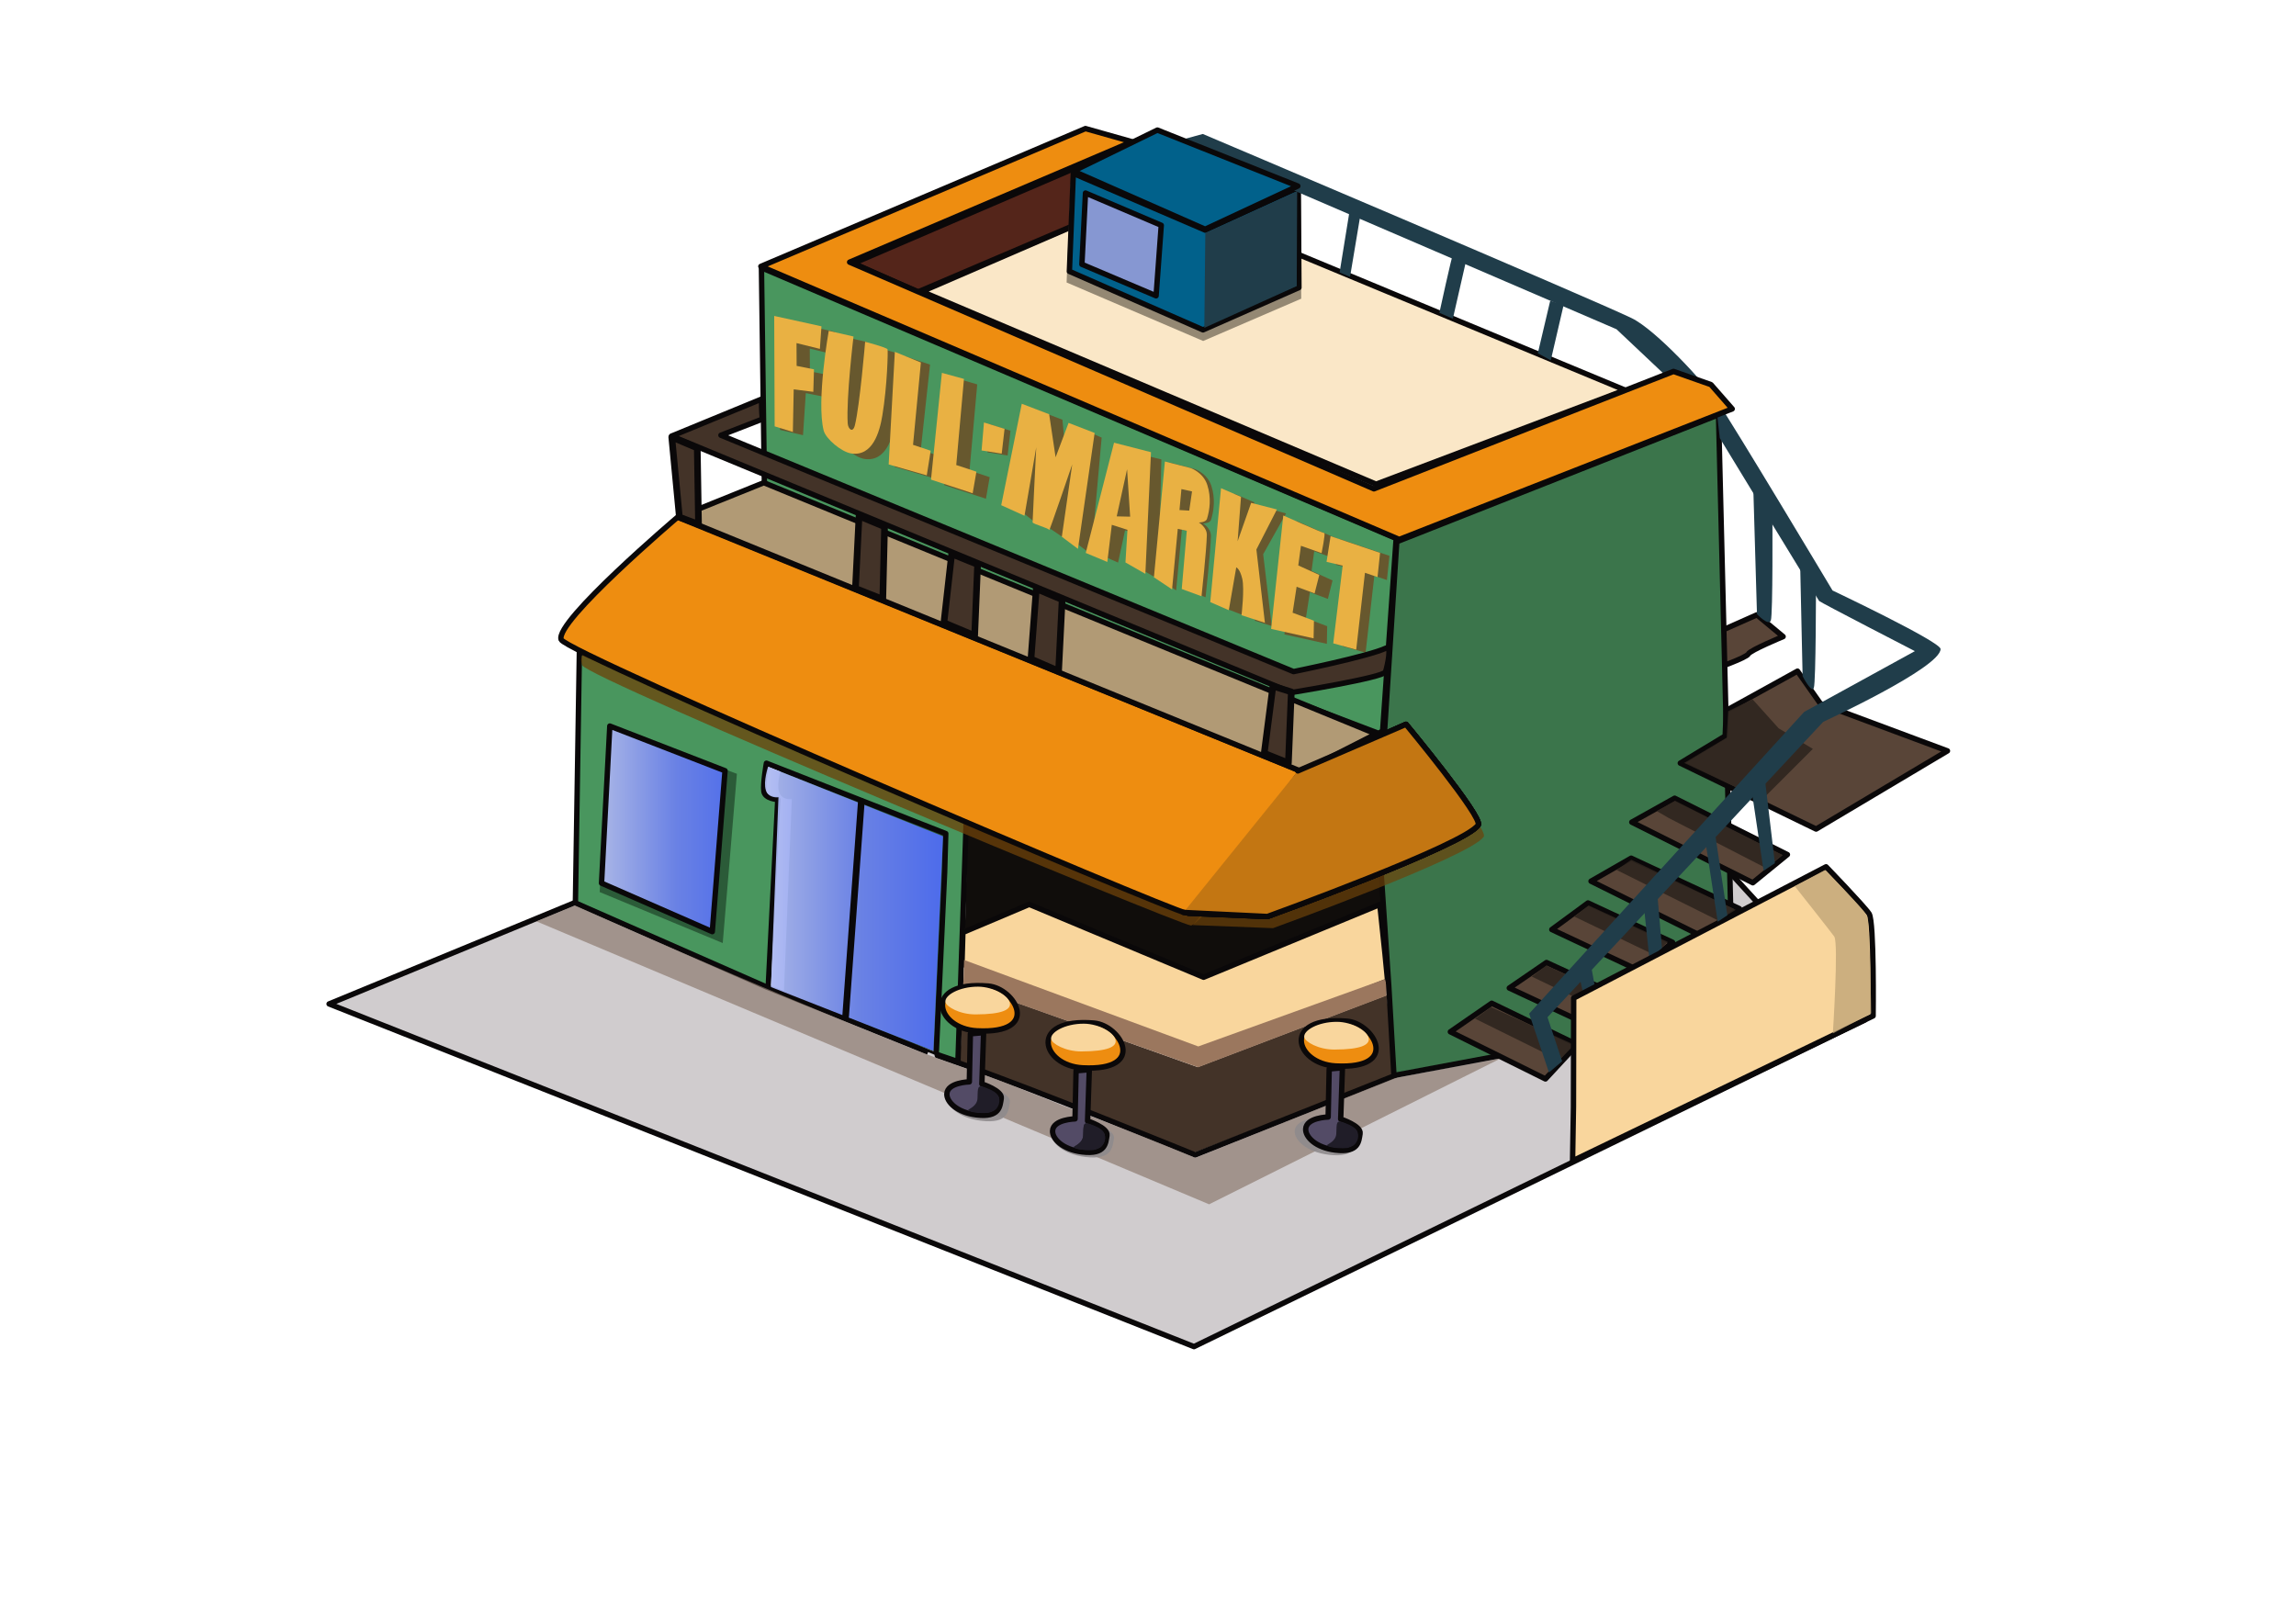 <?xml version="1.0" encoding="UTF-8" standalone="no"?>
<!DOCTYPE svg PUBLIC "-//W3C//DTD SVG 1.1//EN" "http://www.w3.org/Graphics/SVG/1.1/DTD/svg11.dtd">
<!-- Created with Vectornator (http://vectornator.io/) -->
<svg height="100%" stroke-miterlimit="10" style="fill-rule:nonzero;clip-rule:evenodd;stroke-linecap:round;stroke-linejoin:round;" version="1.1" viewBox="0 0 595.35 419.58" width="100%" xml:space="preserve" xmlns="http://www.w3.org/2000/svg" xmlns:vectornator="http://vectornator.io" xmlns:xlink="http://www.w3.org/1999/xlink">
<defs>
<linearGradient gradientTransform="matrix(1 0 0 1 0 0)" gradientUnits="userSpaceOnUse" id="LinearGradient" x1="198.364" x2="244.971" y1="235.863" y2="235.863">
<stop offset="0" stop-color="#b0bbf1" stop-opacity="0.943"/>
<stop offset="0.531" stop-color="#6d84ef" stop-opacity="0.943"/>
<stop offset="1" stop-color="#4e6cf6" stop-opacity="0.943"/>
</linearGradient>
<linearGradient gradientTransform="matrix(1 0 0 1 0 0)" gradientUnits="userSpaceOnUse" id="LinearGradient_2" x1="155.979" x2="192.36" y1="213.886" y2="213.886">
<stop offset="0" stop-color="#b0bbf1" stop-opacity="0.943"/>
<stop offset="0.531" stop-color="#6d84ef" stop-opacity="0.943"/>
<stop offset="1" stop-color="#4e6cf6" stop-opacity="0.943"/>
</linearGradient>
</defs>
<g id="Layer-2" vectornator:layerName="Layer 2">
<path d="M249.763 255.613L248.931 275.417L309.6 298.951L361.549 278.763L359.599 258.07L310.56 276.741L249.766 255.096" fill="#433328" fill-rule="nonzero" opacity="1" stroke="none"/>
<path d="M250.202 242.113L250.941 212.453L307.184 236.698L335.736 201.254L356.904 190.424L358.935 234.513L311.86 253.559L267.186 234.729L250.202 242.113Z" fill="#100d0b" fill-rule="nonzero" opacity="1" stroke="none"/>
<path d="M205.308 207.246C205.308 207.246 202.716 207.634 202.012 205.371C201.308 203.108 202.606 199.241 202.606 199.241L248.608 216.991L245.858 273.988L203.228 258.388L205.308 207.246Z" fill="#2b5b38" fill-rule="nonzero" opacity="1" stroke="none"/>
<path d="M150.235 168.932L149.2 234.261L199.147 256.967L201.676 207.339C201.676 207.339 198.366 207.191 198.077 205.232C197.787 203.274 198.731 197.931 198.731 197.931L245.234 216.178L244.942 226.227L242.756 273.397L248.391 275.311L250.549 212.583L150.235 168.932Z" fill="#49965e" fill-rule="nonzero" opacity="1" stroke="#0a0809" stroke-linecap="butt" stroke-linejoin="round" stroke-width="1.402"/>
<path d="M179.504 141.85C179.504 141.85 154.955 162.354 150.988 169.988C150.506 170.915 150.776 172.048 150.966 172.522C152.34 175.937 305.405 239.738 308.796 240.006C311.435 240.215 338.157 204.86 338.157 204.86L179.504 141.85Z" fill="#6d4209" fill-opacity="0.75" fill-rule="nonzero" opacity="1" stroke="none"/>
<path d="M453.34 169.601C452.903 170.567 444.083 173.665 444.083 173.665L442.807 165.099L455.565 159.449L462.359 165.092C462.359 165.092 453.776 168.635 453.34 169.601Z" fill="#594538" fill-rule="nonzero" opacity="1" stroke="#0a0809" stroke-linecap="butt" stroke-linejoin="round" stroke-width="1.402"/>
<path d="M175.695 134.118C175.695 134.118 143.718 161.294 145.514 165.874C146.914 169.443 303.984 236.452 307.44 236.732C310.129 236.951 337.358 199.991 337.358 199.991L175.695 134.118Z" fill="#ee8d10" fill-rule="nonzero" opacity="1" stroke="#0a0809" stroke-linecap="butt" stroke-linejoin="round" stroke-width="1.402"/>
<path d="M197.439 69.433L198.264 129.657L358.445 190.558L358.959 183.257L362.027 139.63L197.439 69.433Z" fill="#49965e" fill-rule="nonzero" opacity="1" stroke="#0a0809" stroke-linecap="butt" stroke-linejoin="round" stroke-width="1.402"/>
<path d="M198.06 125.177L175.974 134.081L337.61 200.116L356.796 190.344L198.06 125.177Z" fill="#b19a75" fill-rule="nonzero" opacity="1" stroke="#0a0809" stroke-linecap="butt" stroke-linejoin="round" stroke-width="1.402"/>
<path d="M249.677 241.81L266.887 234.538L312.091 253.43L357.782 234.577L359.132 247.405L359.807 254.409L317.635 271.132L310.476 273.895L249.44 249.962L249.677 241.81Z" fill="#f9d69d" fill-rule="nonzero" opacity="1" stroke="#0a0809" stroke-linecap="butt" stroke-linejoin="round" stroke-width="1.402"/>
<path d="M249.987 248.956L310.708 271.376L359.162 253.902L359.587 255.682L359.537 258.199L310.673 276.773L249.785 255.207L249.987 248.956Z" fill="#9b775e" fill-rule="nonzero" opacity="1" stroke="none"/>
<path d="M149.024 234.094L85.338 260.353L309.6 349.223L483.563 264.49L448.854 226.584L361.572 278.981L309.909 299.51C309.909 299.51 267.995 282.413 249.476 275.972C244.096 274.1 240.632 272.877 240.649 272.837L198.539 255.861L149.024 234.094Z" fill="#d0ccce" fill-rule="nonzero" opacity="1" stroke="#0a0809" stroke-linecap="butt" stroke-linejoin="round" stroke-width="1.402"/>
<path d="M149.073 234.814L139.115 238.947L313.52 312.32L389.289 274.403L361.871 279.52L309.944 300.264C309.944 300.264 296.747 294.735 281.405 288.96C273.061 285.819 264.496 282.118 255.618 278.921C249.932 276.873 243.839 274.864 238.205 272.622C193.755 254.934 149.073 234.814 149.073 234.814Z" fill="#8c7a6e" fill-opacity="0.691" fill-rule="nonzero" opacity="1" stroke="none"/>
<path d="M445.608 107.563L449.42 262.452L361.453 278.904L360.117 255.839L355.763 191.327L359.043 189.213L362.182 140.487L445.608 107.563Z" fill="#3b754b" fill-rule="nonzero" opacity="1" stroke="#0a0809" stroke-linecap="butt" stroke-linejoin="round" stroke-width="1.402"/>
<path d="M239.04 75.604L298.203 50.027L421.373 101.164L356.816 125.567L239.04 75.604Z" fill="#fae7c7" fill-rule="nonzero" opacity="1" stroke="#0a0809" stroke-linecap="butt" stroke-linejoin="round" stroke-width="1.402"/>
<path d="M221.319 68.278L293.337 37.331L298.325 49.975L237.976 75.729L221.319 68.278Z" fill="#54251a" fill-rule="nonzero" opacity="1" stroke="#0a0809" stroke-linecap="butt" stroke-linejoin="round" stroke-width="1.402"/>
<path d="M277.615 47.829L276.569 73.256L311.984 88.428L337.406 77.461L337.24 51.55L312.576 62.562L280.209 48.949L277.615 47.829Z" fill="#948873" fill-rule="nonzero" opacity="1" stroke="none"/>
<path d="M278.313 44.949L277.29 70.375L311.938 85.547L336.809 74.58L336.647 48.669L312.518 59.682L280.851 46.068L278.313 44.949Z" fill="#01618b" fill-rule="nonzero" opacity="1" stroke="#0a0809" stroke-linecap="butt" stroke-linejoin="round" stroke-width="1.402"/>
<path d="M280.536 68.554L299.774 76.708L301.114 58.424L281.468 50.062L280.536 68.554Z" fill="#8697d2" fill-rule="nonzero" opacity="1" stroke="#0a0809" stroke-linecap="butt" stroke-linejoin="round" stroke-width="1.402"/>
<path d="M338.999 202.976L329.925 215.277L309.295 239.906L330.095 240.703C330.095 240.703 381.529 222.079 384.748 216.958C385.998 214.97 366.03 190.868 366.03 190.868L338.999 202.976Z" fill="#6d4209" fill-opacity="0.698" fill-rule="nonzero" opacity="1" stroke="none"/>
<path d="M337.543 199.953L328.469 212.254L308.129 236.833L328.639 237.681C328.639 237.681 380.074 219.056 383.292 213.935C384.542 211.947 364.574 187.845 364.574 187.845L337.543 199.953Z" fill="#ee8d10" fill-rule="nonzero" opacity="1" stroke="#0a0809" stroke-linecap="butt" stroke-linejoin="round" stroke-width="1.402"/>
<path d="M337.543 199.953L328.469 212.254L308.129 236.833L328.639 237.681C328.639 237.681 380.074 219.056 383.292 213.935C384.542 211.947 364.574 187.845 364.574 187.845L337.543 199.953Z" fill="#ee8d10" fill-rule="nonzero" opacity="1" stroke="#0a0809" stroke-linecap="butt" stroke-linejoin="round" stroke-width="1.402"/>
<path d="M337.543 199.953L328.469 212.254L308.129 236.833L328.639 237.681C328.639 237.681 380.074 219.056 383.292 213.935C384.542 211.947 364.574 187.845 364.574 187.845L337.543 199.953Z" fill="#c37612" fill-rule="nonzero" opacity="1" stroke="#0a0809" stroke-linecap="butt" stroke-linejoin="round" stroke-width="1.402"/>
<path d="M337.543 199.953L328.469 212.254" fill="#c37612" fill-rule="nonzero" opacity="1" stroke="#0a0809" stroke-linecap="butt" stroke-linejoin="round" stroke-width="1.402"/>
<path d="M280.617 290.257L279.287 290.36C279.287 290.36 272.702 290.494 272.553 293.881C272.452 296.175 275.51 299.344 281.454 300.046C288.476 300.875 288.457 297.483 288.855 295.215C289.253 292.947 283.046 290.973 283.046 290.973L282.72 290.796L280.617 290.257Z" fill="#8f8a8d" fill-rule="nonzero" opacity="0.897" stroke="none"/>
<path d="M343.777 289.687L342.447 289.791C342.447 289.791 335.862 289.925 335.713 293.311C335.612 295.606 338.67 298.775 344.613 299.477C351.636 300.306 351.617 296.914 352.015 294.646C352.413 292.377 346.206 290.403 346.206 290.403L345.88 290.226L343.777 289.687Z" fill="#8f8a8d" fill-rule="nonzero" opacity="0.897" stroke="none"/>
<path d="M306.876 236.633L328.639 237.681C328.639 237.681 380.074 219.056 383.292 213.935C384.542 211.947 364.574 187.845 364.574 187.845L336.532 199.923" fill="#c37612" fill-rule="nonzero" opacity="1" stroke="#0a0809" stroke-linecap="butt" stroke-linejoin="round" stroke-width="1.402"/>
<path d="M279.026 277.7L278.755 290.164C278.755 290.164 273.059 290.282 272.93 293.28C272.843 295.311 275.488 298.116 280.629 298.737C286.704 299.471 286.688 296.468 287.032 294.461C287.376 292.453 282.007 290.706 282.007 290.706L282.457 277.403L279.026 277.7Z" fill="#534b66" fill-rule="nonzero" opacity="1" stroke="#0a0809" stroke-linecap="butt" stroke-linejoin="round" stroke-width="1.402"/>
<path d="M344.659 277.216L344.388 289.68C344.388 289.68 338.692 289.798 338.563 292.796C338.475 294.827 341.121 297.632 346.262 298.253C352.337 298.987 352.32 295.984 352.664 293.977C353.009 291.969 347.639 290.222 347.639 290.222L348.09 276.919L344.659 277.216Z" fill="#534b66" fill-rule="nonzero" opacity="1" stroke="#0a0809" stroke-linecap="butt" stroke-linejoin="round" stroke-width="1.402"/>
<path d="M253.622 280.868L252.292 280.972C252.292 280.972 245.707 281.105 245.558 284.492C245.457 286.787 248.515 289.956 254.459 290.658C261.481 291.487 261.462 288.095 261.86 285.826C262.258 283.558 256.051 281.584 256.051 281.584L255.725 281.407L253.622 280.868Z" fill="#8f8a8d" fill-rule="nonzero" opacity="0.897" stroke="none"/>
<path d="M251.615 268.1L251.344 280.563C251.344 280.563 245.648 280.682 245.519 283.679C245.432 285.71 248.077 288.515 253.218 289.136C259.293 289.87 259.277 286.868 259.621 284.86C259.965 282.852 254.596 281.105 254.596 281.105L255.046 267.803L251.615 268.1Z" fill="#534b66" fill-rule="nonzero" opacity="1" stroke="#0a0809" stroke-linecap="butt" stroke-linejoin="round" stroke-width="1.402"/>
<path d="M280.735 276.932C297.647 277.795 290.535 265.892 283.654 265.318C266.612 263.896 270.035 276.386 280.735 276.932Z" fill="#ee8d10" fill-rule="nonzero" opacity="1" stroke="#0a0809" stroke-linecap="butt" stroke-linejoin="round" stroke-width="1.402"/>
<path d="M346.367 276.448C363.28 277.311 356.167 265.408 349.287 264.834C332.245 263.413 335.668 275.902 346.367 276.448Z" fill="#ee8d10" fill-rule="nonzero" opacity="1" stroke="#0a0809" stroke-linecap="butt" stroke-linejoin="round" stroke-width="1.402"/>
<path d="M253.324 267.331C270.236 268.194 263.124 256.291 256.243 255.717C239.201 254.296 242.624 266.785 253.324 267.331Z" fill="#ee8d10" fill-rule="nonzero" opacity="1" stroke="#0a0809" stroke-linecap="butt" stroke-linejoin="round" stroke-width="1.402"/>
<path d="M280.401 272.672C276.177 272.686 272.826 270.646 272.574 269.525C272.185 267.79 276.067 265.462 281.03 265.478C285.077 265.49 289.373 267.987 289.294 270.075C289.246 271.347 287.539 272.65 280.401 272.672Z" fill="#f9d69d" fill-rule="nonzero" opacity="1" stroke="none"/>
<path d="M346.033 272.188C341.81 272.202 338.458 270.162 338.207 269.041C337.818 267.306 341.699 264.978 346.663 264.994C350.709 265.006 355.006 267.503 354.927 269.591C354.878 270.863 353.172 272.166 346.033 272.188Z" fill="#f9d69d" fill-rule="nonzero" opacity="1" stroke="none"/>
<path d="M252.99 263.072C248.766 263.085 245.415 261.045 245.163 259.924C244.774 258.189 248.656 255.861 253.619 255.877C257.666 255.89 261.962 258.387 261.883 260.475C261.835 261.746 260.128 263.049 252.99 263.072Z" fill="#f9d69d" fill-rule="nonzero" opacity="1" stroke="none"/>
<path d="M386.794 260.177L376.075 267.583L400.731 279.808L408.985 270.9L386.794 260.177Z" fill="#594538" fill-rule="nonzero" opacity="1" stroke="#0a0809" stroke-linecap="butt" stroke-linejoin="round" stroke-width="1.402"/>
<path d="M401.007 249.611L391.355 256.23L412.314 266.019L420.449 258.574L401.007 249.611Z" fill="#594538" fill-rule="nonzero" opacity="1" stroke="#0a0809" stroke-linecap="butt" stroke-linejoin="round" stroke-width="1.402"/>
<path d="M411.762 234.168L402.386 241.062L424.999 251.679L433.686 244.371L411.762 234.168Z" fill="#594538" fill-rule="nonzero" opacity="1" stroke="#0a0809" stroke-linecap="butt" stroke-linejoin="round" stroke-width="1.402"/>
<path d="M422.957 222.559L412.552 228.525L441.408 242.855L451.009 235.633L422.957 222.559Z" fill="#594538" fill-rule="nonzero" opacity="1" stroke="#0a0809" stroke-linecap="butt" stroke-linejoin="round" stroke-width="1.402"/>
<path d="M434.238 207.004L423.123 213.215L454.507 228.928L463.47 221.62L434.238 207.004Z" fill="#594538" fill-rule="nonzero" opacity="1" stroke="#0a0809" stroke-linecap="butt" stroke-linejoin="round" stroke-width="1.402"/>
<path d="M434.339 207.654L429.585 210.335L432.672 212.126L457.913 225.123L462.233 221.742L434.339 207.654Z" fill="#2e251f" fill-opacity="0.892" fill-rule="nonzero" opacity="1" stroke="none"/>
<path d="M422.988 222.959L419.162 225.601L445.571 238.746L450.079 235.943L422.988 222.959Z" fill="#2e251f" fill-opacity="0.892" fill-rule="nonzero" opacity="1" stroke="none"/>
<path d="M411.932 234.807L408.182 237.686L428.903 247.611L432.464 244.277L411.932 234.807Z" fill="#2e251f" fill-opacity="0.892" fill-rule="nonzero" opacity="1" stroke="none"/>
<path d="M400.939 250.387L397.188 253.266L417.91 263.191L421.471 259.858L400.939 250.387Z" fill="#2e251f" fill-opacity="0.892" fill-rule="nonzero" opacity="1" stroke="none"/>
<path d="M386.593 261.167L382.481 264.173L404.23 274.929L408.264 270.974L386.593 261.167Z" fill="#2e251f" fill-opacity="0.892" fill-rule="nonzero" opacity="1" stroke="none"/>
<path d="M435.699 197.905L447.337 190.871L447.613 184.253L466.089 174.049L472.019 182.46L504.973 194.732L470.915 215.002L435.699 197.905Z" fill="#594538" fill-rule="nonzero" opacity="1" stroke="#0a0809" stroke-linecap="butt" stroke-linejoin="round" stroke-width="1.402"/>
<path d="M461.196 188.868L454.43 181.35L448.115 184.419L447.706 191.294L436.691 197.863L456.93 207.353L470.07 194.214L461.196 188.868Z" fill="#2e251f" fill-opacity="0.892" fill-rule="nonzero" opacity="1" stroke="none"/>
<path d="M427.688 248.632L426.229 234.785L429.72 231.552L430.94 245.863L427.688 248.632Z" fill="#203d4a" fill-rule="nonzero" opacity="1" stroke="none"/>
<path d="M409.475 252.991L411.358 261.357L414.271 259.761L412.598 250.654L409.475 252.991Z" fill="#203d4a" fill-rule="nonzero" opacity="1" stroke="none"/>
<path d="M407.996 287.029L408.055 258.832L473.491 224.789C473.491 224.789 483.321 234.958 484.66 236.984C485.998 239.011 485.693 263.461 485.693 263.461L407.764 301.043L407.996 287.029Z" fill="#f9d69d" fill-rule="nonzero" opacity="1" stroke="#0a0809" stroke-linecap="butt" stroke-linejoin="round" stroke-width="1.402"/>
<path d="M440.993 105.983L419.152 85.379L309.528 38.211L305.168 36.578L311.882 34.741C311.882 34.741 412.864 77.55 423.067 82.495C429.407 85.567 442.084 99.438 445.319 104.129C449.44 110.104 475.175 153.132 475.175 153.132C475.175 153.132 503.189 166.418 503.189 168.307C503.189 173.17 472.76 187.189 472.76 187.189L401.268 263.802L405.063 275.223L401.649 278.131L396.506 262.873L408.28 249.95L467.815 184.621L496.526 168.862C496.526 168.862 471.951 156.195 471.693 155.848C471.436 155.501 445.937 113.607 445.937 113.607L445.327 108.149" fill="#203d4a" fill-rule="nonzero" opacity="1" stroke="none"/>
<path d="M442.216 218.206L445.4 239.033L447.905 237.363L444.721 216.223L442.216 218.206Z" fill="#203d4a" fill-rule="nonzero" opacity="1" stroke="none"/>
<path d="M457.301 225.827L460.224 223.844L457.666 202.286L454.378 206.2L457.301 225.827Z" fill="#203d4a" fill-rule="nonzero" opacity="1" stroke="none"/>
<path d="M454.653 127.462L455.581 159.261C455.581 159.261 458.622 162.464 459.178 160.911C459.733 159.358 459.582 133.845 459.582 133.845L454.653 127.462Z" fill="#203d4a" fill-rule="nonzero" opacity="1" stroke="none"/>
<path d="M466.771 145.931L467.414 175.363C467.414 175.363 469.77 179.938 470.326 178.384C470.881 176.831 470.875 151.926 470.875 151.926L466.771 145.931Z" fill="#203d4a" fill-rule="nonzero" opacity="1" stroke="none"/>
<path d="M300.108 33.734L336.52 48.246L312.483 59.45L278.3 44.377L300.108 33.734Z" fill="#01618b" fill-rule="nonzero" opacity="1" stroke="#0a0809" stroke-linecap="butt" stroke-linejoin="round" stroke-width="1.402"/>
<path d="M401.969 77.994L398.756 91.608L402.114 93.448L405.451 79.088L401.969 77.994Z" fill="#203d4a" fill-rule="nonzero" opacity="1" stroke="none"/>
<path d="M376.754 65.983C376.513 66.069 373.23 81.12 373.23 81.12L376.727 82.642L380.216 67.369" fill="#203d4a" fill-rule="nonzero" opacity="1" stroke="none"/>
<path d="M350.034 54.142L347.359 70.659L350.068 71.794L352.811 55.374L350.034 54.142Z" fill="#203d4a" fill-rule="nonzero" opacity="1" stroke="none"/>
<path d="M204.191 83.357L202.239 111.482L208.22 112.858L208.947 101.941L214.332 103.04L214.504 97.209L210.004 96.308L209.975 90.398L216.035 91.899L216.448 86.05L204.191 83.357Z" fill="#74401c" fill-rule="nonzero" opacity="0.721" stroke="none"/>
<path d="M197.29 69.087L281.458 33.341L293.53 36.753L220.309 67.984L356.253 126.77L433.936 96.327L443.646 99.739L449.157 106.037L362.814 139.892L197.29 69.087Z" fill="#ee8d10" fill-rule="nonzero" opacity="1" stroke="#0a0809" stroke-linecap="butt" stroke-linejoin="round" stroke-width="1.402"/>
<path d="M218.336 87.218C218.336 87.218 215.082 105.428 217.018 113.084C217.545 115.168 221.579 118.634 224.158 119.019C229.717 119.848 231.519 113.486 232.23 109.181C233.518 101.385 233.393 92.26 233.251 91.972C233.004 91.47 227.135 90.141 227.135 90.141C227.135 90.141 226.386 106.593 225.111 111.706C224.571 113.869 223.339 112.638 223.251 111.231C222.835 104.569 224.758 88.689 224.758 88.689L218.336 87.218Z" fill="#74401c" fill-rule="nonzero" opacity="0.721" stroke="none"/>
<path d="M312.539 60.428L312.279 85.025L336.238 74.189L336.348 49.611L312.539 60.428Z" fill="#203d4a" fill-rule="nonzero" opacity="1" stroke="none"/>
<path d="M234.522 92.341L231.965 121.065L243.189 124.34L243.79 118.318L238.751 116.683L241.157 94.563L234.522 92.341Z" fill="#74401c" fill-rule="nonzero" opacity="0.721" stroke="none"/>
<path d="M247.401 97.929L244.846 125.808L255.654 129.343L256.624 123.746L251.395 122.02L253.395 99.689L247.401 97.929Z" fill="#74401c" fill-rule="nonzero" opacity="0.721" stroke="none"/>
<path d="M200.751 81.933L200.867 110.567L205.589 112.02L205.807 100.979L210.892 101.616L211.064 95.785L206.564 94.885L206.535 88.975L212.595 90.475L213.008 84.626L200.751 81.933Z" fill="#e9b143" fill-rule="nonzero" opacity="1" stroke="none"/>
<path d="M256.672 110.05L256.055 117.309L261.277 118.131L262.015 111.702L256.672 110.05Z" fill="#74401c" fill-rule="nonzero" opacity="0.721" stroke="none"/>
<path d="M214.895 85.794C214.895 85.794 211.642 104.004 213.577 111.661C214.104 113.744 218.139 117.21 220.718 117.595C226.276 118.425 228.079 112.063 228.79 107.758C230.078 99.962 230.282 90.88 230.14 90.592C229.892 90.09 224.329 88.631 224.329 88.631C224.329 88.631 222.946 105.17 221.671 110.282C221.131 112.445 219.898 111.215 219.811 109.807C219.395 103.145 221.317 87.265 221.317 87.265L214.895 85.794Z" fill="#e9b143" fill-rule="nonzero" opacity="1" stroke="none"/>
<path d="M268.387 106.131L264.392 132.311L269.046 135.972L271.917 117.094L272.183 137.017L275.739 139.423L281.123 119.848L278.772 140.626L282.956 143.763L285.659 113.487L279.81 110.932L276.621 120.943L275.488 108.851L268.387 106.131Z" fill="#74401c" fill-rule="nonzero" opacity="0.721" stroke="none"/>
<path d="M232.028 91.246L230.43 120.446L240.309 123.279L241.326 116.887L236.75 115.361L238.784 94.006L232.028 91.246Z" fill="#e9b143" fill-rule="nonzero" opacity="1" stroke="none"/>
<path d="M285.255 143.83L289.917 145.902L291.73 137.527L295.788 138.822L295.27 147.283L300.432 150.242L301.142 119.136L290.867 116.718" fill="#74401c" fill-rule="nonzero" opacity="0.721" stroke="none"/>
<path d="M244.231 96.694L241.406 124.385L252.213 127.919L253.183 122.322L247.954 120.597L249.954 98.266L244.231 96.694Z" fill="#e9b143" fill-rule="nonzero" opacity="1" stroke="none"/>
<path d="M255.139 109.561L254.522 116.821L259.743 117.642L260.027 115.169L260.482 111.214L255.139 109.561Z" fill="#e9b143" fill-rule="nonzero" opacity="1" stroke="none"/>
<path d="M264.946 104.707L259.616 131.013L265.648 133.757L268.697 116.002C268.697 116.002 267.733 134.973 267.749 135.441C267.765 135.909 272.056 136.961 272.056 137.468C272.056 137.974 278.025 120.44 278.025 120.44L275.332 139.202L279.515 142.339L283.839 112.278L277.081 109.668L273.718 118.588L272.048 107.428L264.946 104.707Z" fill="#e9b143" fill-rule="nonzero" opacity="1" stroke="none"/>
<path d="M303.114 119.921L300.267 149.959L304.973 153.097L306.457 137.393L308.791 137.89L307.483 152.992L312.608 154.874C312.608 154.874 313.909 142.875 313.993 139.021C314.037 136.99 311.923 135.745 311.923 135.745C311.923 135.745 313.728 135.758 314.029 134.788C314.76 132.438 315.169 129.291 314.105 126C313.042 122.709 309.775 121.624 309.775 121.624L303.114 119.921Z" fill="#74401c" fill-rule="nonzero" opacity="0.721" stroke="none"/>
<path d="M281.531 143.396L287.124 145.734L288.29 136.103L292.348 137.398L291.83 145.86L296.992 148.819L298.45 117.266L288.872 114.808" fill="#e9b143" fill-rule="nonzero" opacity="1" stroke="none"/>
<path d="M320.051 128.029L317.259 157.57L322.521 159.616L323.999 148.563C323.999 148.563 324.951 148.89 325.563 151.539C326.174 154.189 325.364 160.969 325.364 160.969L329.764 162.353L327.542 143.729L333.467 133.155L327.784 131.582L324.355 141.783L325.231 130.274L320.051 128.029Z" fill="#74401c" fill-rule="nonzero" opacity="0.721" stroke="none"/>
<path d="M289.565 133.912L293.046 133.991L292.252 121.695L289.565 133.912Z" fill="#68582f" fill-rule="nonzero" opacity="1" stroke="none"/>
<path d="M336.197 135.109L333.046 164.523L344.054 166.969L344.14 162.393L338.614 160.321L339.65 153.586L344.313 155.313L345.53 150.534L340.082 148.06L340.773 142.966L346.126 144.866C346.126 144.866 347.18 139.649 346.826 139.667C346.471 139.685 336.197 135.109 336.197 135.109Z" fill="#74401c" fill-rule="nonzero" opacity="0.721" stroke="none"/>
<path d="M302.055 119.679L299.209 149.717L303.915 152.854L305.398 137.151L307.733 137.647L306.425 152.75L311.55 154.632C311.55 154.632 312.851 142.633 312.934 138.778C312.978 136.747 310.864 135.503 310.864 135.503C310.864 135.503 312.669 135.516 312.971 134.546C313.701 132.195 314.111 129.049 313.047 125.758C311.984 122.467 308.717 121.381 308.717 121.381L302.055 119.679Z" fill="#e9b143" fill-rule="nonzero" opacity="1" stroke="none"/>
<path d="M347.45 139.808L346.404 146.478L350.588 147.447L348.141 167.61L354.099 169.251L356.367 149.309L359.625 150.428L360.283 144.145L347.45 139.808Z" fill="#74401c" fill-rule="nonzero" opacity="0.721" stroke="none"/>
<path d="M306.34 126.839L305.84 132.273L308.368 132.421L309.094 127.441L306.34 126.839Z" fill="#68582f" fill-rule="nonzero" opacity="1" stroke="none"/>
<path d="M316.61 126.605L313.819 156.147L318.629 158.238L320.559 147.14C320.559 147.14 321.511 147.466 322.122 150.116C322.734 152.766 321.924 159.545 321.924 159.545L327.99 161.523L325.78 142.505L331.098 132.123L324.421 130.407L320.914 140.36L321.791 128.85L316.61 126.605Z" fill="#e9b143" fill-rule="nonzero" opacity="1" stroke="none"/>
<path d="M332.756 133.685L329.606 163.099L340.613 165.546L340.7 160.97L335.174 158.897L336.21 152.163L340.872 153.889L342.089 149.111L336.642 146.637L337.332 141.542L342.686 143.442C342.686 143.442 343.739 138.225 343.385 138.243C343.031 138.261 332.756 133.685 332.756 133.685Z" fill="#e9b143" fill-rule="nonzero" opacity="1" stroke="none"/>
<path d="M345.017 139.039L343.971 145.708L348.154 146.678L345.708 166.841L351.665 168.481L353.933 148.54L357.191 149.659L357.85 143.375L345.017 139.039Z" fill="#e9b143" fill-rule="nonzero" opacity="1" stroke="none"/>
<path d="M197.661 103.422L174.147 113.09L334.879 179.589C334.879 179.589 358.795 175.719 359.261 174.242C359.81 172.502 360.887 167.363 359.475 168.041C354.92 170.229 335.421 174.169 335.421 174.169L186.938 112.869L197.668 108.694C197.245 103.404 197.661 103.422 197.661 103.422Z" fill="#433328" fill-rule="nonzero" opacity="1" stroke="#0a0809" stroke-linecap="butt" stroke-linejoin="round" stroke-width="1.402"/>
<path d="M201.854 206.759C201.854 206.759 199.273 207.144 198.572 204.901C197.871 202.659 199.164 198.826 199.164 198.826L244.532 216.892L242.039 272.513L199.899 255.974L201.854 206.759Z" fill="url(#LinearGradient)" fill-rule="nonzero" opacity="1" stroke="none"/>
<path d="M223.343 207.845L219.27 263.564" fill="none" opacity="1" stroke="#0a0809" stroke-linecap="butt" stroke-linejoin="round" stroke-width="1.726"/>
<path d="M174.185 113.363L176.165 134.111L181.126 135.967L180.801 116.168L174.185 113.363Z" fill="#433328" fill-rule="nonzero" opacity="1" stroke="#0a0809" stroke-linecap="butt" stroke-linejoin="round" stroke-width="1.726"/>
<path d="M222.75 133.826L221.814 152.594L228.908 155.418L229.367 136.591L222.75 133.826Z" fill="#433328" fill-rule="nonzero" opacity="1" stroke="#0a0809" stroke-linecap="butt" stroke-linejoin="round" stroke-width="1.726"/>
<path d="M246.77 143.647L244.756 161.502L252.726 164.843L253.493 146.386L246.77 143.647Z" fill="#433328" fill-rule="nonzero" opacity="1" stroke="#0a0809" stroke-linecap="butt" stroke-linejoin="round" stroke-width="1.726"/>
<path d="M268.711 152.675L267.329 170.904L274.492 174.023L275.415 155.504L268.711 152.675Z" fill="#433328" fill-rule="nonzero" opacity="1" stroke="#0a0809" stroke-linecap="butt" stroke-linejoin="round" stroke-width="1.726"/>
<path d="M330.069 177.926L327.812 195.357L334.082 197.865L334.834 179.431L330.069 177.926Z" fill="#433328" fill-rule="nonzero" opacity="1" stroke="#0a0809" stroke-linecap="butt" stroke-linejoin="round" stroke-width="1.726"/>
<path d="M282.673 291.553C284.678 292.277 285.802 292.94 286.248 293.792C286.865 294.971 286.477 296.415 285.619 297.298C285.183 297.746 284.479 297.913 284.023 298.107C283.589 298.292 281.659 298.316 280.191 298.108C279.16 297.963 278.37 297.614 278.424 297.508C278.608 297.15 280.802 296.487 280.87 294.431C280.96 291.691 280.846 290.893 282.673 291.553Z" fill="#201d28" fill-rule="nonzero" opacity="1" stroke="none"/>
<path d="M282.673 291.553C284.678 292.277 285.802 292.94 286.248 293.792C286.865 294.971 286.477 296.415 285.619 297.298C285.183 297.746 284.479 297.913 284.023 298.107C283.589 298.292 281.659 298.316 280.191 298.108C279.16 297.963 278.37 297.614 278.424 297.508C278.608 297.15 280.802 296.487 280.87 294.431C280.96 291.691 280.846 290.893 282.673 291.553Z" fill="#201d28" fill-rule="nonzero" opacity="1" stroke="none"/>
<path d="M348.306 291.069C350.31 291.793 351.435 292.456 351.881 293.308C352.498 294.487 352.11 295.931 351.252 296.814C350.815 297.262 350.112 297.429 349.656 297.623C349.222 297.808 347.292 297.832 345.823 297.624C344.792 297.479 344.003 297.13 344.057 297.024C344.24 296.666 346.435 296.003 346.503 293.947C346.593 291.207 346.479 290.409 348.306 291.069Z" fill="#201d28" fill-rule="nonzero" opacity="1" stroke="none"/>
<path d="M255.262 281.952C257.267 282.676 258.391 283.34 258.837 284.191C259.454 285.371 259.066 286.814 258.208 287.697C257.772 288.146 257.068 288.313 256.612 288.506C256.178 288.691 254.248 288.715 252.78 288.508C251.749 288.362 250.959 288.014 251.013 287.908C251.197 287.549 253.391 286.886 253.459 284.831C253.549 282.09 253.435 281.293 255.262 281.952Z" fill="#201d28" fill-rule="nonzero" opacity="1" stroke="none"/>
<path d="M157.877 188.476L155.496 231.341L187.404 244.564L191.08 200.667L157.877 188.476Z" fill="#2b5b38" fill-rule="nonzero" opacity="1" stroke="none"/>
<path d="M158.122 188.292L155.979 229.035L184.694 241.603L188.002 199.879L158.122 188.292Z" fill="url(#LinearGradient_2)" fill-rule="nonzero" opacity="1" stroke="#0a0809" stroke-linecap="butt" stroke-linejoin="round" stroke-width="1.402"/>
<path d="M465.39 229.831C465.39 229.831 475.175 242.184 475.628 242.892C476.772 244.68 475.257 267.993 475.257 267.993L485.186 262.793C485.186 262.793 484.891 240.66 484.189 237.724C483.836 236.246 473.187 225.639 473.187 225.639L465.39 229.831Z" fill="#bfa477" fill-rule="nonzero" opacity="0.781" stroke="none"/>
<path d="M473.545 224.752" fill="#bfa477" fill-rule="nonzero" opacity="0.781" stroke="none"/>
<path d="M472.964 225.659" fill="#bfa477" fill-rule="nonzero" opacity="0.781" stroke="none"/>
</g>
</svg>
